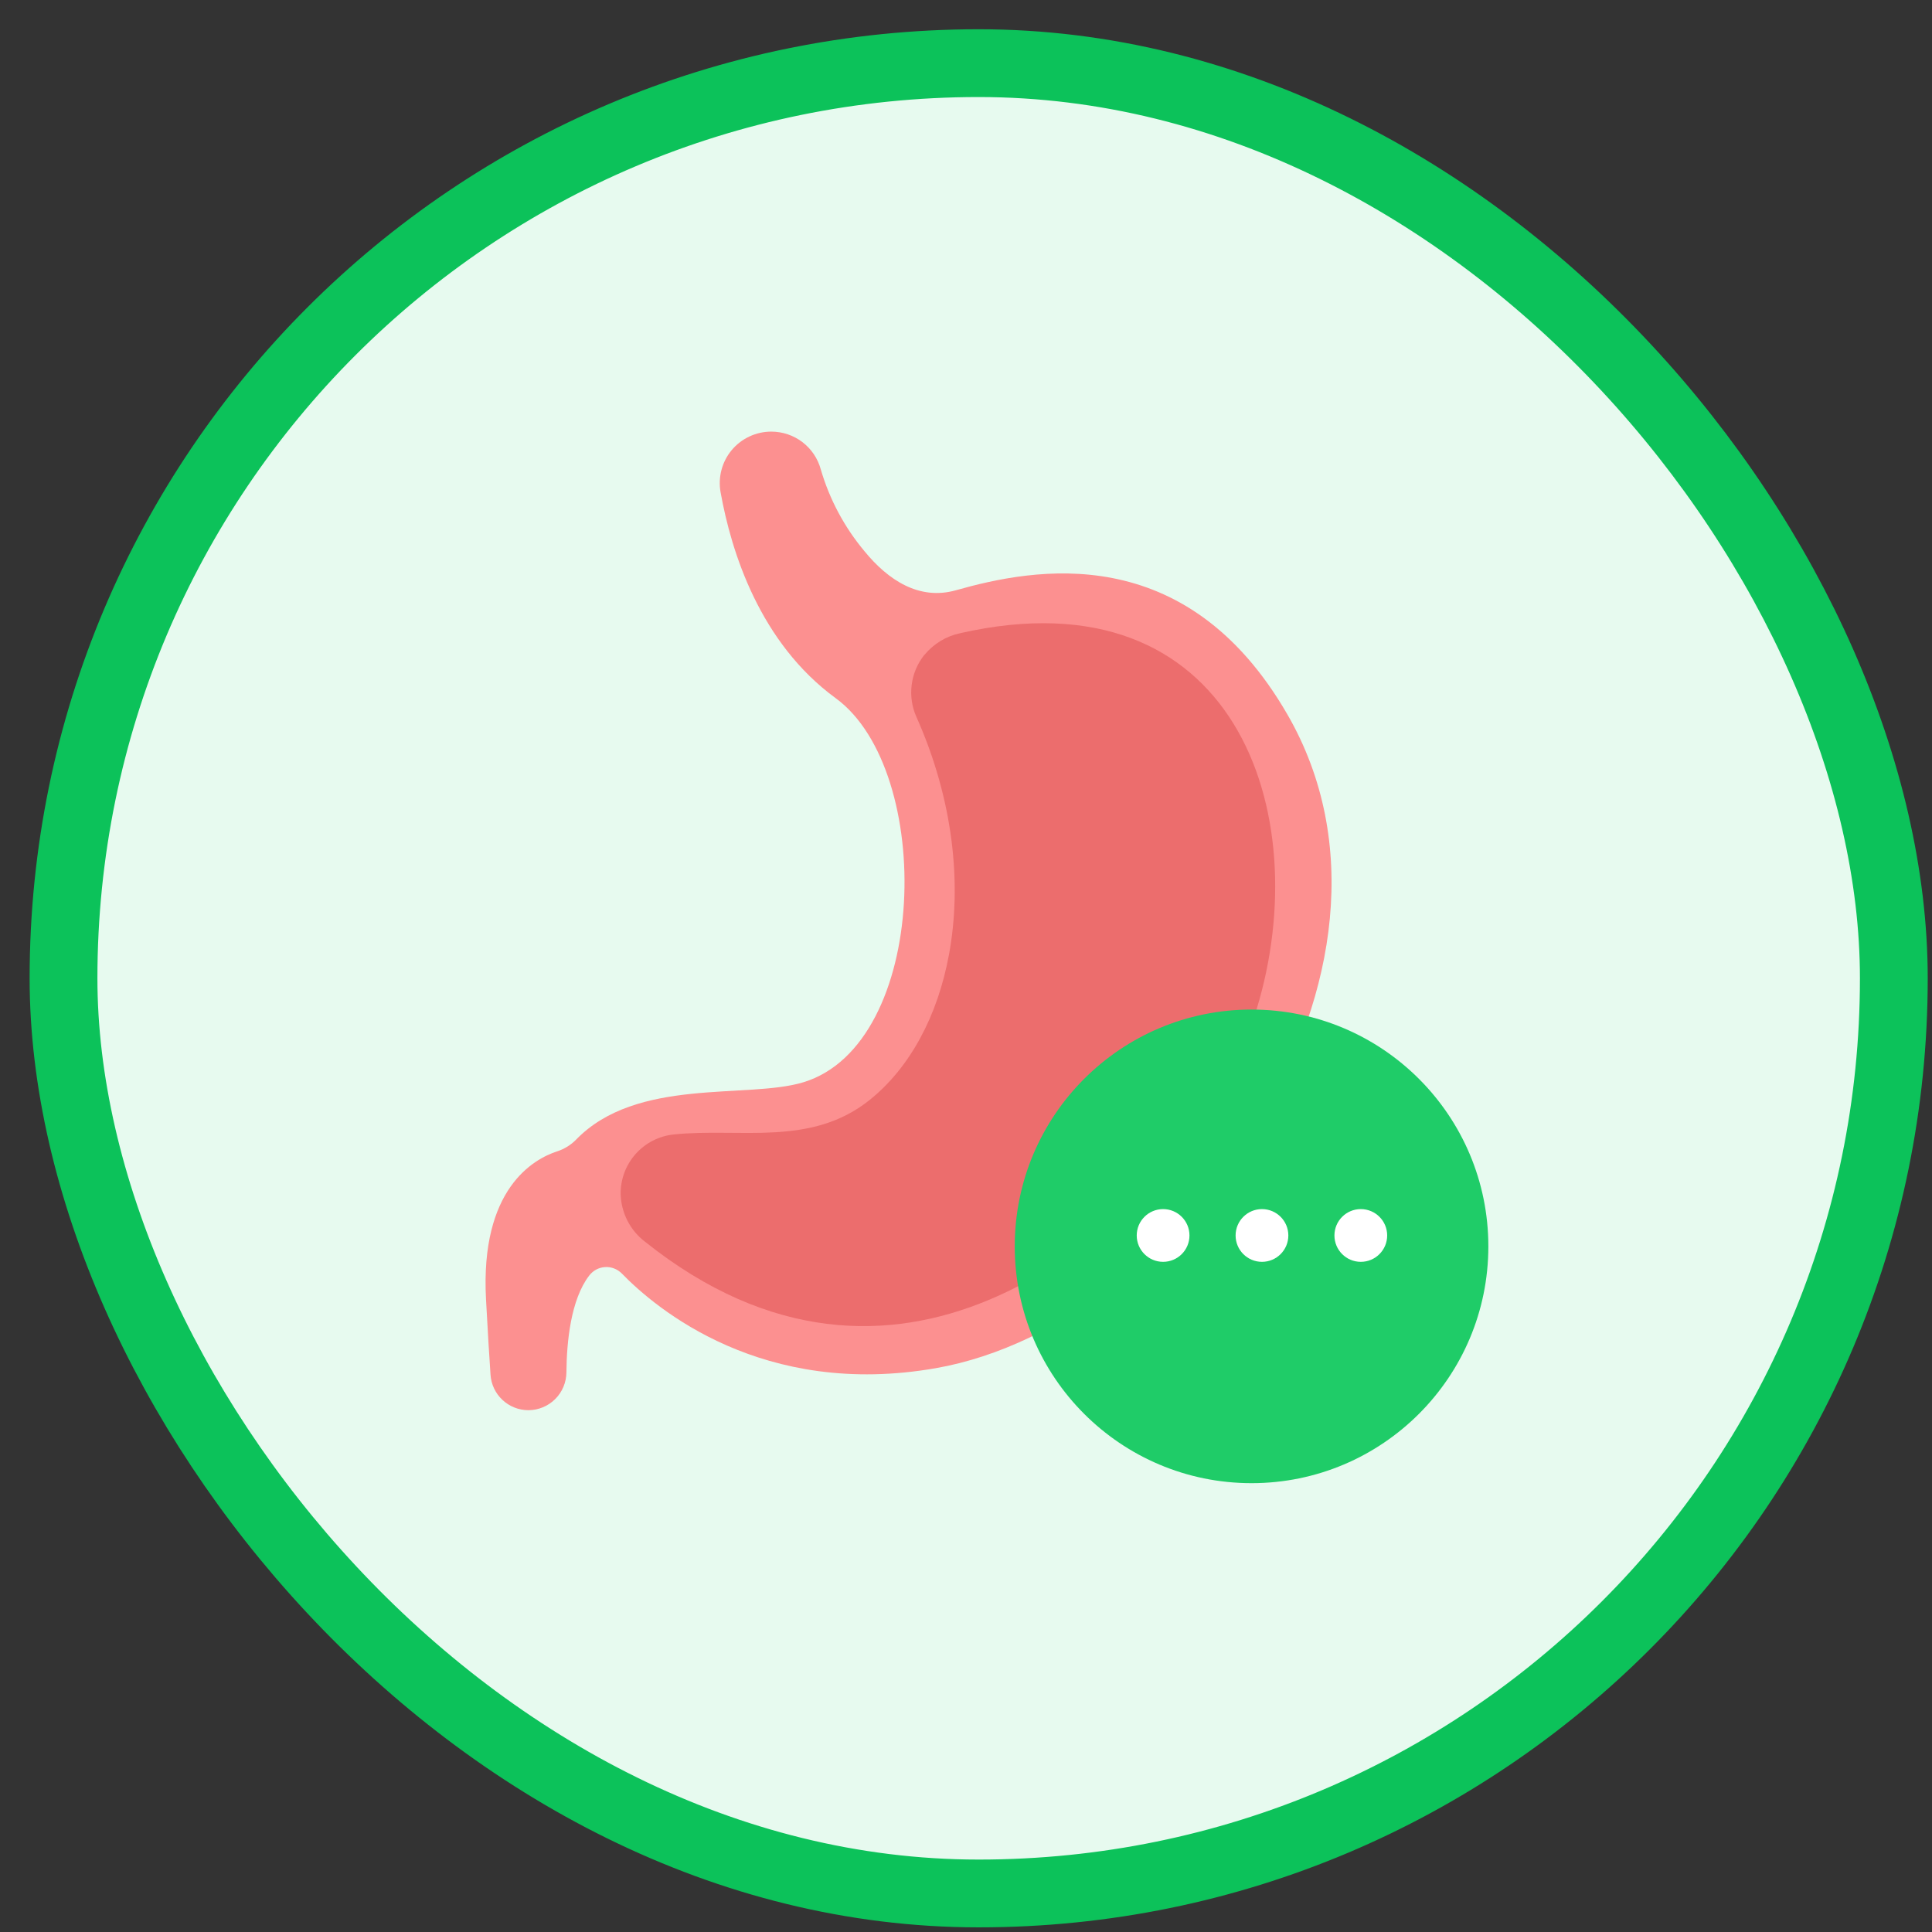 <svg width="57" height="57" viewBox="0 0 57 57" fill="none" xmlns="http://www.w3.org/2000/svg">
<rect x="0" y="0" width="57" height="57" fill="#333333" stroke="none"/>
<rect x="1.874" y="1.863" width="54" height="54" rx="27" fill="#E7FAEF"/>
<rect x="1.874" y="1.863" width="54" height="54" rx="27" stroke="#0CC25A" stroke-width="2"/>
<path d="M22.754 12.734C22.532 12.734 22.312 12.783 22.111 12.877C21.91 12.971 21.731 13.108 21.589 13.278C21.446 13.449 21.343 13.648 21.286 13.863C21.229 14.078 21.22 14.302 21.259 14.521C21.576 16.29 22.418 18.963 24.656 20.599C27.584 22.739 27.413 30.805 23.699 31.931C22.049 32.432 18.788 31.773 16.995 33.624C16.84 33.782 16.649 33.9 16.438 33.968C15.74 34.196 14.164 35.072 14.339 38.334C14.392 39.325 14.437 40.049 14.472 40.56C14.491 40.844 14.617 41.109 14.825 41.303C15.032 41.497 15.306 41.605 15.59 41.605C15.887 41.604 16.171 41.486 16.381 41.276C16.591 41.067 16.709 40.783 16.711 40.486C16.719 39.58 16.841 38.341 17.382 37.635C17.437 37.562 17.507 37.502 17.587 37.458C17.668 37.414 17.757 37.389 17.848 37.383C17.939 37.376 18.031 37.39 18.116 37.423C18.202 37.455 18.279 37.506 18.344 37.571C19.36 38.617 22.508 41.263 27.618 40.364C34.951 39.073 42.344 28.636 37.983 21.08C34.986 15.885 30.49 16.767 28.204 17.414C27.128 17.719 26.209 17.126 25.502 16.259C24.911 15.553 24.473 14.731 24.215 13.847C24.128 13.527 23.937 13.244 23.673 13.043C23.409 12.842 23.086 12.734 22.754 12.734Z" fill="#FC9090"/>
<path d="M37.079 29.758C36.752 30.859 36.262 31.906 35.626 32.863C33.122 36.594 26.413 42.529 19.029 36.634C18.811 36.467 18.632 36.253 18.508 36.007C18.384 35.762 18.316 35.491 18.311 35.216C18.309 34.786 18.466 34.37 18.751 34.048C19.037 33.726 19.431 33.521 19.859 33.472C21.815 33.264 23.923 33.848 25.664 32.447C26.848 31.495 27.663 29.975 27.997 28.168C28.386 26.07 28.124 23.586 27.037 21.152C26.904 20.855 26.856 20.526 26.898 20.202C26.939 19.879 27.069 19.573 27.273 19.319H27.276C27.545 18.993 27.916 18.768 28.33 18.681C36.411 16.847 38.842 23.957 37.079 29.758Z" fill="#EC6D6D"/>
<path d="M36.925 43.758C40.783 43.758 43.911 40.63 43.911 36.772C43.911 32.913 40.783 29.785 36.925 29.785C33.066 29.785 29.938 32.913 29.938 36.772C29.938 40.63 33.066 43.758 36.925 43.758Z" fill="#1FCC68"/>
<circle cx="34.315" cy="36.45" r="0.778" fill="white"/>
<circle cx="37.232" cy="36.45" r="0.778" fill="white"/>
<circle cx="40.148" cy="36.45" r="0.778" fill="white"/>
</svg>
